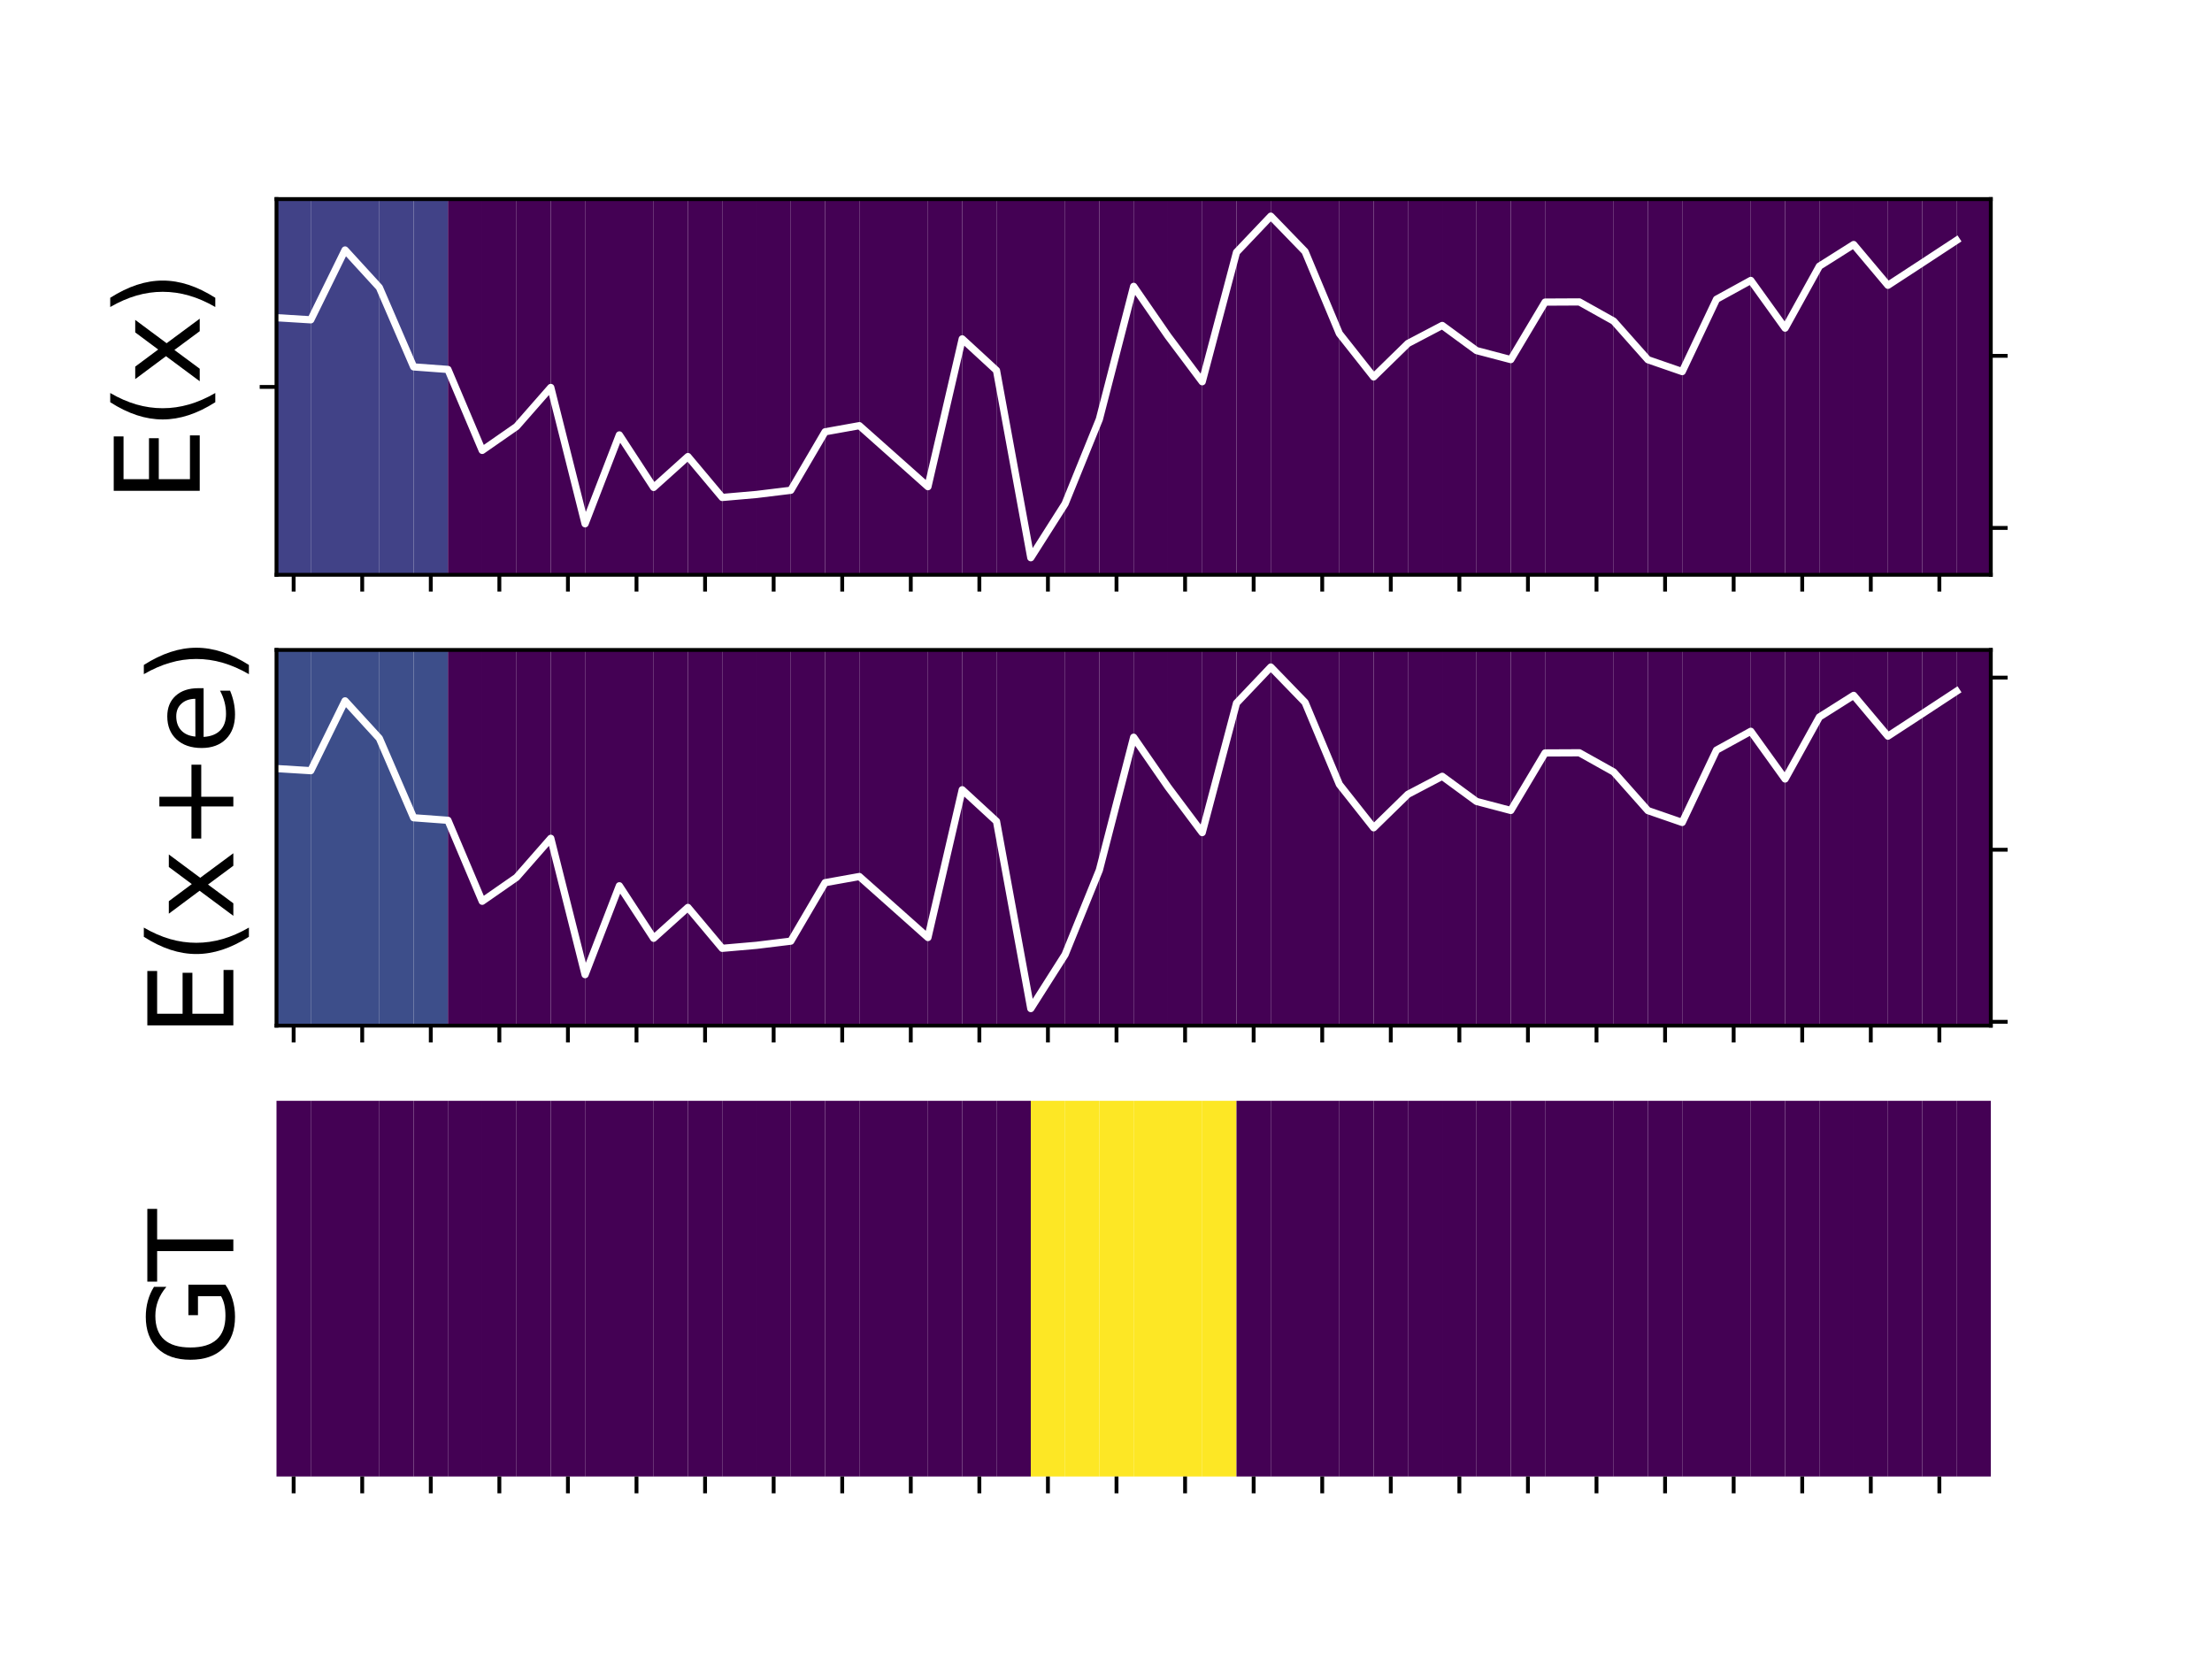 <?xml version="1.0" encoding="utf-8" standalone="no"?>
<!DOCTYPE svg PUBLIC "-//W3C//DTD SVG 1.1//EN"
  "http://www.w3.org/Graphics/SVG/1.1/DTD/svg11.dtd">
<svg xmlns:xlink="http://www.w3.org/1999/xlink" width="460.8pt" height="345.6pt" viewBox="0 0 460.8 345.6" xmlns="http://www.w3.org/2000/svg" version="1.1">
 <defs>
  <style type="text/css">*{stroke-linejoin: round; stroke-linecap: butt}</style>
 </defs>
 <g id="figure_1">
  <g id="patch_1">
   <path d="M 0 345.6 
L 460.8 345.6 
L 460.8 0 
L 0 0 
z
" style="fill: #ffffff"/>
  </g>
  <g id="axes_1">
   <g id="patch_2">
    <path d="M 57.6 119.74 
L 414.72 119.74 
L 414.72 41.472 
L 57.6 41.472 
z
" style="fill: #ffffff"/>
   </g>
   <g id="QuadMesh_1">
    <path d="M 57.6 41.472 
L 64.742 41.472 
L 64.742 119.74 
L 57.6 119.74 
L 57.6 41.472 
" clip-path="url(#pe5799049b0)" style="fill: #414287"/>
    <path d="M 64.742 41.472 
L 71.885 41.472 
L 71.885 119.74 
L 64.742 119.74 
L 64.742 41.472 
" clip-path="url(#pe5799049b0)" style="fill: #414287"/>
    <path d="M 71.885 41.472 
L 79.027 41.472 
L 79.027 119.74 
L 71.885 119.74 
L 71.885 41.472 
" clip-path="url(#pe5799049b0)" style="fill: #414287"/>
    <path d="M 79.027 41.472 
L 86.17 41.472 
L 86.17 119.74 
L 79.027 119.74 
L 79.027 41.472 
" clip-path="url(#pe5799049b0)" style="fill: #414287"/>
    <path d="M 86.17 41.472 
L 93.312 41.472 
L 93.312 119.74 
L 86.17 119.74 
L 86.17 41.472 
" clip-path="url(#pe5799049b0)" style="fill: #414287"/>
    <path d="M 93.312 41.472 
L 100.454 41.472 
L 100.454 119.74 
L 93.312 119.74 
L 93.312 41.472 
" clip-path="url(#pe5799049b0)" style="fill: #440154"/>
    <path d="M 100.454 41.472 
L 107.597 41.472 
L 107.597 119.74 
L 100.454 119.74 
L 100.454 41.472 
" clip-path="url(#pe5799049b0)" style="fill: #440154"/>
    <path d="M 107.597 41.472 
L 114.739 41.472 
L 114.739 119.74 
L 107.597 119.74 
L 107.597 41.472 
" clip-path="url(#pe5799049b0)" style="fill: #440154"/>
    <path d="M 114.739 41.472 
L 121.882 41.472 
L 121.882 119.74 
L 114.739 119.74 
L 114.739 41.472 
" clip-path="url(#pe5799049b0)" style="fill: #440154"/>
    <path d="M 121.882 41.472 
L 129.024 41.472 
L 129.024 119.74 
L 121.882 119.74 
L 121.882 41.472 
" clip-path="url(#pe5799049b0)" style="fill: #440154"/>
    <path d="M 129.024 41.472 
L 136.166 41.472 
L 136.166 119.74 
L 129.024 119.74 
L 129.024 41.472 
" clip-path="url(#pe5799049b0)" style="fill: #440154"/>
    <path d="M 136.166 41.472 
L 143.309 41.472 
L 143.309 119.74 
L 136.166 119.74 
L 136.166 41.472 
" clip-path="url(#pe5799049b0)" style="fill: #440154"/>
    <path d="M 143.309 41.472 
L 150.451 41.472 
L 150.451 119.74 
L 143.309 119.74 
L 143.309 41.472 
" clip-path="url(#pe5799049b0)" style="fill: #440154"/>
    <path d="M 150.451 41.472 
L 157.594 41.472 
L 157.594 119.74 
L 150.451 119.74 
L 150.451 41.472 
" clip-path="url(#pe5799049b0)" style="fill: #440154"/>
    <path d="M 157.594 41.472 
L 164.736 41.472 
L 164.736 119.74 
L 157.594 119.74 
L 157.594 41.472 
" clip-path="url(#pe5799049b0)" style="fill: #440154"/>
    <path d="M 164.736 41.472 
L 171.878 41.472 
L 171.878 119.74 
L 164.736 119.74 
L 164.736 41.472 
" clip-path="url(#pe5799049b0)" style="fill: #440154"/>
    <path d="M 171.878 41.472 
L 179.021 41.472 
L 179.021 119.74 
L 171.878 119.74 
L 171.878 41.472 
" clip-path="url(#pe5799049b0)" style="fill: #440154"/>
    <path d="M 179.021 41.472 
L 186.163 41.472 
L 186.163 119.74 
L 179.021 119.74 
L 179.021 41.472 
" clip-path="url(#pe5799049b0)" style="fill: #440154"/>
    <path d="M 186.163 41.472 
L 193.306 41.472 
L 193.306 119.74 
L 186.163 119.74 
L 186.163 41.472 
" clip-path="url(#pe5799049b0)" style="fill: #440154"/>
    <path d="M 193.306 41.472 
L 200.448 41.472 
L 200.448 119.74 
L 193.306 119.74 
L 193.306 41.472 
" clip-path="url(#pe5799049b0)" style="fill: #440154"/>
    <path d="M 200.448 41.472 
L 207.59 41.472 
L 207.59 119.74 
L 200.448 119.74 
L 200.448 41.472 
" clip-path="url(#pe5799049b0)" style="fill: #440154"/>
    <path d="M 207.59 41.472 
L 214.733 41.472 
L 214.733 119.74 
L 207.59 119.74 
L 207.59 41.472 
" clip-path="url(#pe5799049b0)" style="fill: #440154"/>
    <path d="M 214.733 41.472 
L 221.875 41.472 
L 221.875 119.74 
L 214.733 119.74 
L 214.733 41.472 
" clip-path="url(#pe5799049b0)" style="fill: #440154"/>
    <path d="M 221.875 41.472 
L 229.018 41.472 
L 229.018 119.74 
L 221.875 119.74 
L 221.875 41.472 
" clip-path="url(#pe5799049b0)" style="fill: #440154"/>
    <path d="M 229.018 41.472 
L 236.16 41.472 
L 236.16 119.74 
L 229.018 119.74 
L 229.018 41.472 
" clip-path="url(#pe5799049b0)" style="fill: #440154"/>
    <path d="M 236.16 41.472 
L 243.302 41.472 
L 243.302 119.74 
L 236.16 119.74 
L 236.16 41.472 
" clip-path="url(#pe5799049b0)" style="fill: #440154"/>
    <path d="M 243.302 41.472 
L 250.445 41.472 
L 250.445 119.74 
L 243.302 119.74 
L 243.302 41.472 
" clip-path="url(#pe5799049b0)" style="fill: #440154"/>
    <path d="M 250.445 41.472 
L 257.587 41.472 
L 257.587 119.74 
L 250.445 119.74 
L 250.445 41.472 
" clip-path="url(#pe5799049b0)" style="fill: #440154"/>
    <path d="M 257.587 41.472 
L 264.73 41.472 
L 264.73 119.74 
L 257.587 119.74 
L 257.587 41.472 
" clip-path="url(#pe5799049b0)" style="fill: #440154"/>
    <path d="M 264.73 41.472 
L 271.872 41.472 
L 271.872 119.74 
L 264.73 119.74 
L 264.73 41.472 
" clip-path="url(#pe5799049b0)" style="fill: #440154"/>
    <path d="M 271.872 41.472 
L 279.014 41.472 
L 279.014 119.74 
L 271.872 119.74 
L 271.872 41.472 
" clip-path="url(#pe5799049b0)" style="fill: #440154"/>
    <path d="M 279.014 41.472 
L 286.157 41.472 
L 286.157 119.74 
L 279.014 119.74 
L 279.014 41.472 
" clip-path="url(#pe5799049b0)" style="fill: #440154"/>
    <path d="M 286.157 41.472 
L 293.299 41.472 
L 293.299 119.74 
L 286.157 119.74 
L 286.157 41.472 
" clip-path="url(#pe5799049b0)" style="fill: #440154"/>
    <path d="M 293.299 41.472 
L 300.442 41.472 
L 300.442 119.74 
L 293.299 119.74 
L 293.299 41.472 
" clip-path="url(#pe5799049b0)" style="fill: #440154"/>
    <path d="M 300.442 41.472 
L 307.584 41.472 
L 307.584 119.74 
L 300.442 119.74 
L 300.442 41.472 
" clip-path="url(#pe5799049b0)" style="fill: #440154"/>
    <path d="M 307.584 41.472 
L 314.726 41.472 
L 314.726 119.74 
L 307.584 119.74 
L 307.584 41.472 
" clip-path="url(#pe5799049b0)" style="fill: #440154"/>
    <path d="M 314.726 41.472 
L 321.869 41.472 
L 321.869 119.74 
L 314.726 119.74 
L 314.726 41.472 
" clip-path="url(#pe5799049b0)" style="fill: #440154"/>
    <path d="M 321.869 41.472 
L 329.011 41.472 
L 329.011 119.74 
L 321.869 119.74 
L 321.869 41.472 
" clip-path="url(#pe5799049b0)" style="fill: #440154"/>
    <path d="M 329.011 41.472 
L 336.154 41.472 
L 336.154 119.74 
L 329.011 119.74 
L 329.011 41.472 
" clip-path="url(#pe5799049b0)" style="fill: #440154"/>
    <path d="M 336.154 41.472 
L 343.296 41.472 
L 343.296 119.74 
L 336.154 119.74 
L 336.154 41.472 
" clip-path="url(#pe5799049b0)" style="fill: #440154"/>
    <path d="M 343.296 41.472 
L 350.438 41.472 
L 350.438 119.74 
L 343.296 119.74 
L 343.296 41.472 
" clip-path="url(#pe5799049b0)" style="fill: #440154"/>
    <path d="M 350.438 41.472 
L 357.581 41.472 
L 357.581 119.74 
L 350.438 119.74 
L 350.438 41.472 
" clip-path="url(#pe5799049b0)" style="fill: #440154"/>
    <path d="M 357.581 41.472 
L 364.723 41.472 
L 364.723 119.74 
L 357.581 119.74 
L 357.581 41.472 
" clip-path="url(#pe5799049b0)" style="fill: #440154"/>
    <path d="M 364.723 41.472 
L 371.866 41.472 
L 371.866 119.74 
L 364.723 119.74 
L 364.723 41.472 
" clip-path="url(#pe5799049b0)" style="fill: #440154"/>
    <path d="M 371.866 41.472 
L 379.008 41.472 
L 379.008 119.74 
L 371.866 119.74 
L 371.866 41.472 
" clip-path="url(#pe5799049b0)" style="fill: #440154"/>
    <path d="M 379.008 41.472 
L 386.15 41.472 
L 386.15 119.74 
L 379.008 119.74 
L 379.008 41.472 
" clip-path="url(#pe5799049b0)" style="fill: #440154"/>
    <path d="M 386.15 41.472 
L 393.293 41.472 
L 393.293 119.74 
L 386.15 119.74 
L 386.15 41.472 
" clip-path="url(#pe5799049b0)" style="fill: #440154"/>
    <path d="M 393.293 41.472 
L 400.435 41.472 
L 400.435 119.74 
L 393.293 119.74 
L 393.293 41.472 
" clip-path="url(#pe5799049b0)" style="fill: #440154"/>
    <path d="M 400.435 41.472 
L 407.578 41.472 
L 407.578 119.74 
L 400.435 119.74 
L 400.435 41.472 
" clip-path="url(#pe5799049b0)" style="fill: #440154"/>
    <path d="M 407.578 41.472 
L 414.72 41.472 
L 414.72 119.74 
L 407.578 119.74 
L 407.578 41.472 
" clip-path="url(#pe5799049b0)" style="fill: #440154"/>
   </g>
   <g id="matplotlib.axis_1">
    <g id="xtick_1">
     <g id="line2d_1">
      <defs>
       <path id="mfe116f904a" d="M 0 0 
L 0 3.5 
" style="stroke: #000000; stroke-width: 0.8"/>
      </defs>
      <g>
       <use xlink:href="#mfe116f904a" x="61.171" y="119.74" style="stroke: #000000; stroke-width: 0.8"/>
      </g>
     </g>
    </g>
    <g id="xtick_2">
     <g id="line2d_2">
      <g>
       <use xlink:href="#mfe116f904a" x="75.456" y="119.74" style="stroke: #000000; stroke-width: 0.8"/>
      </g>
     </g>
    </g>
    <g id="xtick_3">
     <g id="line2d_3">
      <g>
       <use xlink:href="#mfe116f904a" x="89.741" y="119.74" style="stroke: #000000; stroke-width: 0.8"/>
      </g>
     </g>
    </g>
    <g id="xtick_4">
     <g id="line2d_4">
      <g>
       <use xlink:href="#mfe116f904a" x="104.026" y="119.74" style="stroke: #000000; stroke-width: 0.8"/>
      </g>
     </g>
    </g>
    <g id="xtick_5">
     <g id="line2d_5">
      <g>
       <use xlink:href="#mfe116f904a" x="118.31" y="119.74" style="stroke: #000000; stroke-width: 0.8"/>
      </g>
     </g>
    </g>
    <g id="xtick_6">
     <g id="line2d_6">
      <g>
       <use xlink:href="#mfe116f904a" x="132.595" y="119.74" style="stroke: #000000; stroke-width: 0.8"/>
      </g>
     </g>
    </g>
    <g id="xtick_7">
     <g id="line2d_7">
      <g>
       <use xlink:href="#mfe116f904a" x="146.88" y="119.74" style="stroke: #000000; stroke-width: 0.8"/>
      </g>
     </g>
    </g>
    <g id="xtick_8">
     <g id="line2d_8">
      <g>
       <use xlink:href="#mfe116f904a" x="161.165" y="119.74" style="stroke: #000000; stroke-width: 0.8"/>
      </g>
     </g>
    </g>
    <g id="xtick_9">
     <g id="line2d_9">
      <g>
       <use xlink:href="#mfe116f904a" x="175.45" y="119.74" style="stroke: #000000; stroke-width: 0.8"/>
      </g>
     </g>
    </g>
    <g id="xtick_10">
     <g id="line2d_10">
      <g>
       <use xlink:href="#mfe116f904a" x="189.734" y="119.74" style="stroke: #000000; stroke-width: 0.8"/>
      </g>
     </g>
    </g>
    <g id="xtick_11">
     <g id="line2d_11">
      <g>
       <use xlink:href="#mfe116f904a" x="204.019" y="119.74" style="stroke: #000000; stroke-width: 0.8"/>
      </g>
     </g>
    </g>
    <g id="xtick_12">
     <g id="line2d_12">
      <g>
       <use xlink:href="#mfe116f904a" x="218.304" y="119.74" style="stroke: #000000; stroke-width: 0.8"/>
      </g>
     </g>
    </g>
    <g id="xtick_13">
     <g id="line2d_13">
      <g>
       <use xlink:href="#mfe116f904a" x="232.589" y="119.74" style="stroke: #000000; stroke-width: 0.8"/>
      </g>
     </g>
    </g>
    <g id="xtick_14">
     <g id="line2d_14">
      <g>
       <use xlink:href="#mfe116f904a" x="246.874" y="119.74" style="stroke: #000000; stroke-width: 0.8"/>
      </g>
     </g>
    </g>
    <g id="xtick_15">
     <g id="line2d_15">
      <g>
       <use xlink:href="#mfe116f904a" x="261.158" y="119.74" style="stroke: #000000; stroke-width: 0.8"/>
      </g>
     </g>
    </g>
    <g id="xtick_16">
     <g id="line2d_16">
      <g>
       <use xlink:href="#mfe116f904a" x="275.443" y="119.74" style="stroke: #000000; stroke-width: 0.8"/>
      </g>
     </g>
    </g>
    <g id="xtick_17">
     <g id="line2d_17">
      <g>
       <use xlink:href="#mfe116f904a" x="289.728" y="119.74" style="stroke: #000000; stroke-width: 0.8"/>
      </g>
     </g>
    </g>
    <g id="xtick_18">
     <g id="line2d_18">
      <g>
       <use xlink:href="#mfe116f904a" x="304.013" y="119.74" style="stroke: #000000; stroke-width: 0.8"/>
      </g>
     </g>
    </g>
    <g id="xtick_19">
     <g id="line2d_19">
      <g>
       <use xlink:href="#mfe116f904a" x="318.298" y="119.74" style="stroke: #000000; stroke-width: 0.8"/>
      </g>
     </g>
    </g>
    <g id="xtick_20">
     <g id="line2d_20">
      <g>
       <use xlink:href="#mfe116f904a" x="332.582" y="119.74" style="stroke: #000000; stroke-width: 0.8"/>
      </g>
     </g>
    </g>
    <g id="xtick_21">
     <g id="line2d_21">
      <g>
       <use xlink:href="#mfe116f904a" x="346.867" y="119.74" style="stroke: #000000; stroke-width: 0.8"/>
      </g>
     </g>
    </g>
    <g id="xtick_22">
     <g id="line2d_22">
      <g>
       <use xlink:href="#mfe116f904a" x="361.152" y="119.74" style="stroke: #000000; stroke-width: 0.8"/>
      </g>
     </g>
    </g>
    <g id="xtick_23">
     <g id="line2d_23">
      <g>
       <use xlink:href="#mfe116f904a" x="375.437" y="119.74" style="stroke: #000000; stroke-width: 0.8"/>
      </g>
     </g>
    </g>
    <g id="xtick_24">
     <g id="line2d_24">
      <g>
       <use xlink:href="#mfe116f904a" x="389.722" y="119.74" style="stroke: #000000; stroke-width: 0.8"/>
      </g>
     </g>
    </g>
    <g id="xtick_25">
     <g id="line2d_25">
      <g>
       <use xlink:href="#mfe116f904a" x="404.006" y="119.74" style="stroke: #000000; stroke-width: 0.8"/>
      </g>
     </g>
    </g>
   </g>
   <g id="matplotlib.axis_2">
    <g id="ytick_1">
     <g id="line2d_26">
      <defs>
       <path id="m20d4362c6a" d="M 0 0 
L -3.5 0 
" style="stroke: #000000; stroke-width: 0.8"/>
      </defs>
      <g>
       <use xlink:href="#m20d4362c6a" x="57.6" y="80.606" style="stroke: #000000; stroke-width: 0.8"/>
      </g>
     </g>
    </g>
    <g id="text_1">
     <!-- E(x) -->
     <g transform="translate(41.609 104.655) rotate(-90) scale(0.24 -0.24)">
      <defs>
       <path id="DejaVuSans-45" d="M 628 4666 
L 3578 4666 
L 3578 4134 
L 1259 4134 
L 1259 2753 
L 3481 2753 
L 3481 2222 
L 1259 2222 
L 1259 531 
L 3634 531 
L 3634 0 
L 628 0 
L 628 4666 
z
" transform="scale(0.016)"/>
       <path id="DejaVuSans-28" d="M 1984 4856 
Q 1566 4138 1362 3434 
Q 1159 2731 1159 2009 
Q 1159 1288 1364 580 
Q 1569 -128 1984 -844 
L 1484 -844 
Q 1016 -109 783 600 
Q 550 1309 550 2009 
Q 550 2706 781 3412 
Q 1013 4119 1484 4856 
L 1984 4856 
z
" transform="scale(0.016)"/>
       <path id="DejaVuSans-78" d="M 3513 3500 
L 2247 1797 
L 3578 0 
L 2900 0 
L 1881 1375 
L 863 0 
L 184 0 
L 1544 1831 
L 300 3500 
L 978 3500 
L 1906 2253 
L 2834 3500 
L 3513 3500 
z
" transform="scale(0.016)"/>
       <path id="DejaVuSans-29" d="M 513 4856 
L 1013 4856 
Q 1481 4119 1714 3412 
Q 1947 2706 1947 2009 
Q 1947 1309 1714 600 
Q 1481 -109 1013 -844 
L 513 -844 
Q 928 -128 1133 580 
Q 1338 1288 1338 2009 
Q 1338 2731 1133 3434 
Q 928 4138 513 4856 
z
" transform="scale(0.016)"/>
      </defs>
      <use xlink:href="#DejaVuSans-45"/>
      <use xlink:href="#DejaVuSans-28" x="63.184"/>
      <use xlink:href="#DejaVuSans-78" x="102.197"/>
      <use xlink:href="#DejaVuSans-29" x="161.377"/>
     </g>
    </g>
   </g>
  </g>
  <g id="axes_2">
   <g id="patch_3">
    <path d="M 57.6 213.662 
L 414.72 213.662 
L 414.72 135.394 
L 57.6 135.394 
z
" style="fill: #ffffff"/>
   </g>
   <g id="QuadMesh_2">
    <path d="M 57.6 135.394 
L 64.742 135.394 
L 64.742 213.662 
L 57.6 213.662 
L 57.6 135.394 
" clip-path="url(#p37065c36c4)" style="fill: #3d4e8a"/>
    <path d="M 64.742 135.394 
L 71.885 135.394 
L 71.885 213.662 
L 64.742 213.662 
L 64.742 135.394 
" clip-path="url(#p37065c36c4)" style="fill: #3d4e8a"/>
    <path d="M 71.885 135.394 
L 79.027 135.394 
L 79.027 213.662 
L 71.885 213.662 
L 71.885 135.394 
" clip-path="url(#p37065c36c4)" style="fill: #3d4e8a"/>
    <path d="M 79.027 135.394 
L 86.17 135.394 
L 86.17 213.662 
L 79.027 213.662 
L 79.027 135.394 
" clip-path="url(#p37065c36c4)" style="fill: #3d4e8a"/>
    <path d="M 86.17 135.394 
L 93.312 135.394 
L 93.312 213.662 
L 86.17 213.662 
L 86.17 135.394 
" clip-path="url(#p37065c36c4)" style="fill: #3d4e8a"/>
    <path d="M 93.312 135.394 
L 100.454 135.394 
L 100.454 213.662 
L 93.312 213.662 
L 93.312 135.394 
" clip-path="url(#p37065c36c4)" style="fill: #440154"/>
    <path d="M 100.454 135.394 
L 107.597 135.394 
L 107.597 213.662 
L 100.454 213.662 
L 100.454 135.394 
" clip-path="url(#p37065c36c4)" style="fill: #440154"/>
    <path d="M 107.597 135.394 
L 114.739 135.394 
L 114.739 213.662 
L 107.597 213.662 
L 107.597 135.394 
" clip-path="url(#p37065c36c4)" style="fill: #440154"/>
    <path d="M 114.739 135.394 
L 121.882 135.394 
L 121.882 213.662 
L 114.739 213.662 
L 114.739 135.394 
" clip-path="url(#p37065c36c4)" style="fill: #440154"/>
    <path d="M 121.882 135.394 
L 129.024 135.394 
L 129.024 213.662 
L 121.882 213.662 
L 121.882 135.394 
" clip-path="url(#p37065c36c4)" style="fill: #440154"/>
    <path d="M 129.024 135.394 
L 136.166 135.394 
L 136.166 213.662 
L 129.024 213.662 
L 129.024 135.394 
" clip-path="url(#p37065c36c4)" style="fill: #440154"/>
    <path d="M 136.166 135.394 
L 143.309 135.394 
L 143.309 213.662 
L 136.166 213.662 
L 136.166 135.394 
" clip-path="url(#p37065c36c4)" style="fill: #440154"/>
    <path d="M 143.309 135.394 
L 150.451 135.394 
L 150.451 213.662 
L 143.309 213.662 
L 143.309 135.394 
" clip-path="url(#p37065c36c4)" style="fill: #440154"/>
    <path d="M 150.451 135.394 
L 157.594 135.394 
L 157.594 213.662 
L 150.451 213.662 
L 150.451 135.394 
" clip-path="url(#p37065c36c4)" style="fill: #440154"/>
    <path d="M 157.594 135.394 
L 164.736 135.394 
L 164.736 213.662 
L 157.594 213.662 
L 157.594 135.394 
" clip-path="url(#p37065c36c4)" style="fill: #440154"/>
    <path d="M 164.736 135.394 
L 171.878 135.394 
L 171.878 213.662 
L 164.736 213.662 
L 164.736 135.394 
" clip-path="url(#p37065c36c4)" style="fill: #440154"/>
    <path d="M 171.878 135.394 
L 179.021 135.394 
L 179.021 213.662 
L 171.878 213.662 
L 171.878 135.394 
" clip-path="url(#p37065c36c4)" style="fill: #440154"/>
    <path d="M 179.021 135.394 
L 186.163 135.394 
L 186.163 213.662 
L 179.021 213.662 
L 179.021 135.394 
" clip-path="url(#p37065c36c4)" style="fill: #440154"/>
    <path d="M 186.163 135.394 
L 193.306 135.394 
L 193.306 213.662 
L 186.163 213.662 
L 186.163 135.394 
" clip-path="url(#p37065c36c4)" style="fill: #440154"/>
    <path d="M 193.306 135.394 
L 200.448 135.394 
L 200.448 213.662 
L 193.306 213.662 
L 193.306 135.394 
" clip-path="url(#p37065c36c4)" style="fill: #440154"/>
    <path d="M 200.448 135.394 
L 207.59 135.394 
L 207.59 213.662 
L 200.448 213.662 
L 200.448 135.394 
" clip-path="url(#p37065c36c4)" style="fill: #440154"/>
    <path d="M 207.59 135.394 
L 214.733 135.394 
L 214.733 213.662 
L 207.59 213.662 
L 207.59 135.394 
" clip-path="url(#p37065c36c4)" style="fill: #440154"/>
    <path d="M 214.733 135.394 
L 221.875 135.394 
L 221.875 213.662 
L 214.733 213.662 
L 214.733 135.394 
" clip-path="url(#p37065c36c4)" style="fill: #440154"/>
    <path d="M 221.875 135.394 
L 229.018 135.394 
L 229.018 213.662 
L 221.875 213.662 
L 221.875 135.394 
" clip-path="url(#p37065c36c4)" style="fill: #440154"/>
    <path d="M 229.018 135.394 
L 236.16 135.394 
L 236.16 213.662 
L 229.018 213.662 
L 229.018 135.394 
" clip-path="url(#p37065c36c4)" style="fill: #440154"/>
    <path d="M 236.16 135.394 
L 243.302 135.394 
L 243.302 213.662 
L 236.16 213.662 
L 236.16 135.394 
" clip-path="url(#p37065c36c4)" style="fill: #440154"/>
    <path d="M 243.302 135.394 
L 250.445 135.394 
L 250.445 213.662 
L 243.302 213.662 
L 243.302 135.394 
" clip-path="url(#p37065c36c4)" style="fill: #440154"/>
    <path d="M 250.445 135.394 
L 257.587 135.394 
L 257.587 213.662 
L 250.445 213.662 
L 250.445 135.394 
" clip-path="url(#p37065c36c4)" style="fill: #440154"/>
    <path d="M 257.587 135.394 
L 264.73 135.394 
L 264.73 213.662 
L 257.587 213.662 
L 257.587 135.394 
" clip-path="url(#p37065c36c4)" style="fill: #440154"/>
    <path d="M 264.73 135.394 
L 271.872 135.394 
L 271.872 213.662 
L 264.73 213.662 
L 264.73 135.394 
" clip-path="url(#p37065c36c4)" style="fill: #440154"/>
    <path d="M 271.872 135.394 
L 279.014 135.394 
L 279.014 213.662 
L 271.872 213.662 
L 271.872 135.394 
" clip-path="url(#p37065c36c4)" style="fill: #440154"/>
    <path d="M 279.014 135.394 
L 286.157 135.394 
L 286.157 213.662 
L 279.014 213.662 
L 279.014 135.394 
" clip-path="url(#p37065c36c4)" style="fill: #440154"/>
    <path d="M 286.157 135.394 
L 293.299 135.394 
L 293.299 213.662 
L 286.157 213.662 
L 286.157 135.394 
" clip-path="url(#p37065c36c4)" style="fill: #440154"/>
    <path d="M 293.299 135.394 
L 300.442 135.394 
L 300.442 213.662 
L 293.299 213.662 
L 293.299 135.394 
" clip-path="url(#p37065c36c4)" style="fill: #440154"/>
    <path d="M 300.442 135.394 
L 307.584 135.394 
L 307.584 213.662 
L 300.442 213.662 
L 300.442 135.394 
" clip-path="url(#p37065c36c4)" style="fill: #440154"/>
    <path d="M 307.584 135.394 
L 314.726 135.394 
L 314.726 213.662 
L 307.584 213.662 
L 307.584 135.394 
" clip-path="url(#p37065c36c4)" style="fill: #440154"/>
    <path d="M 314.726 135.394 
L 321.869 135.394 
L 321.869 213.662 
L 314.726 213.662 
L 314.726 135.394 
" clip-path="url(#p37065c36c4)" style="fill: #440154"/>
    <path d="M 321.869 135.394 
L 329.011 135.394 
L 329.011 213.662 
L 321.869 213.662 
L 321.869 135.394 
" clip-path="url(#p37065c36c4)" style="fill: #440154"/>
    <path d="M 329.011 135.394 
L 336.154 135.394 
L 336.154 213.662 
L 329.011 213.662 
L 329.011 135.394 
" clip-path="url(#p37065c36c4)" style="fill: #440154"/>
    <path d="M 336.154 135.394 
L 343.296 135.394 
L 343.296 213.662 
L 336.154 213.662 
L 336.154 135.394 
" clip-path="url(#p37065c36c4)" style="fill: #440154"/>
    <path d="M 343.296 135.394 
L 350.438 135.394 
L 350.438 213.662 
L 343.296 213.662 
L 343.296 135.394 
" clip-path="url(#p37065c36c4)" style="fill: #440154"/>
    <path d="M 350.438 135.394 
L 357.581 135.394 
L 357.581 213.662 
L 350.438 213.662 
L 350.438 135.394 
" clip-path="url(#p37065c36c4)" style="fill: #440154"/>
    <path d="M 357.581 135.394 
L 364.723 135.394 
L 364.723 213.662 
L 357.581 213.662 
L 357.581 135.394 
" clip-path="url(#p37065c36c4)" style="fill: #440154"/>
    <path d="M 364.723 135.394 
L 371.866 135.394 
L 371.866 213.662 
L 364.723 213.662 
L 364.723 135.394 
" clip-path="url(#p37065c36c4)" style="fill: #440154"/>
    <path d="M 371.866 135.394 
L 379.008 135.394 
L 379.008 213.662 
L 371.866 213.662 
L 371.866 135.394 
" clip-path="url(#p37065c36c4)" style="fill: #440154"/>
    <path d="M 379.008 135.394 
L 386.15 135.394 
L 386.15 213.662 
L 379.008 213.662 
L 379.008 135.394 
" clip-path="url(#p37065c36c4)" style="fill: #440154"/>
    <path d="M 386.15 135.394 
L 393.293 135.394 
L 393.293 213.662 
L 386.15 213.662 
L 386.15 135.394 
" clip-path="url(#p37065c36c4)" style="fill: #440154"/>
    <path d="M 393.293 135.394 
L 400.435 135.394 
L 400.435 213.662 
L 393.293 213.662 
L 393.293 135.394 
" clip-path="url(#p37065c36c4)" style="fill: #440154"/>
    <path d="M 400.435 135.394 
L 407.578 135.394 
L 407.578 213.662 
L 400.435 213.662 
L 400.435 135.394 
" clip-path="url(#p37065c36c4)" style="fill: #440154"/>
    <path d="M 407.578 135.394 
L 414.72 135.394 
L 414.72 213.662 
L 407.578 213.662 
L 407.578 135.394 
" clip-path="url(#p37065c36c4)" style="fill: #440154"/>
   </g>
   <g id="matplotlib.axis_3">
    <g id="xtick_26">
     <g id="line2d_27">
      <g>
       <use xlink:href="#mfe116f904a" x="61.171" y="213.662" style="stroke: #000000; stroke-width: 0.8"/>
      </g>
     </g>
    </g>
    <g id="xtick_27">
     <g id="line2d_28">
      <g>
       <use xlink:href="#mfe116f904a" x="75.456" y="213.662" style="stroke: #000000; stroke-width: 0.8"/>
      </g>
     </g>
    </g>
    <g id="xtick_28">
     <g id="line2d_29">
      <g>
       <use xlink:href="#mfe116f904a" x="89.741" y="213.662" style="stroke: #000000; stroke-width: 0.8"/>
      </g>
     </g>
    </g>
    <g id="xtick_29">
     <g id="line2d_30">
      <g>
       <use xlink:href="#mfe116f904a" x="104.026" y="213.662" style="stroke: #000000; stroke-width: 0.8"/>
      </g>
     </g>
    </g>
    <g id="xtick_30">
     <g id="line2d_31">
      <g>
       <use xlink:href="#mfe116f904a" x="118.31" y="213.662" style="stroke: #000000; stroke-width: 0.8"/>
      </g>
     </g>
    </g>
    <g id="xtick_31">
     <g id="line2d_32">
      <g>
       <use xlink:href="#mfe116f904a" x="132.595" y="213.662" style="stroke: #000000; stroke-width: 0.8"/>
      </g>
     </g>
    </g>
    <g id="xtick_32">
     <g id="line2d_33">
      <g>
       <use xlink:href="#mfe116f904a" x="146.88" y="213.662" style="stroke: #000000; stroke-width: 0.8"/>
      </g>
     </g>
    </g>
    <g id="xtick_33">
     <g id="line2d_34">
      <g>
       <use xlink:href="#mfe116f904a" x="161.165" y="213.662" style="stroke: #000000; stroke-width: 0.8"/>
      </g>
     </g>
    </g>
    <g id="xtick_34">
     <g id="line2d_35">
      <g>
       <use xlink:href="#mfe116f904a" x="175.45" y="213.662" style="stroke: #000000; stroke-width: 0.8"/>
      </g>
     </g>
    </g>
    <g id="xtick_35">
     <g id="line2d_36">
      <g>
       <use xlink:href="#mfe116f904a" x="189.734" y="213.662" style="stroke: #000000; stroke-width: 0.8"/>
      </g>
     </g>
    </g>
    <g id="xtick_36">
     <g id="line2d_37">
      <g>
       <use xlink:href="#mfe116f904a" x="204.019" y="213.662" style="stroke: #000000; stroke-width: 0.8"/>
      </g>
     </g>
    </g>
    <g id="xtick_37">
     <g id="line2d_38">
      <g>
       <use xlink:href="#mfe116f904a" x="218.304" y="213.662" style="stroke: #000000; stroke-width: 0.8"/>
      </g>
     </g>
    </g>
    <g id="xtick_38">
     <g id="line2d_39">
      <g>
       <use xlink:href="#mfe116f904a" x="232.589" y="213.662" style="stroke: #000000; stroke-width: 0.8"/>
      </g>
     </g>
    </g>
    <g id="xtick_39">
     <g id="line2d_40">
      <g>
       <use xlink:href="#mfe116f904a" x="246.874" y="213.662" style="stroke: #000000; stroke-width: 0.8"/>
      </g>
     </g>
    </g>
    <g id="xtick_40">
     <g id="line2d_41">
      <g>
       <use xlink:href="#mfe116f904a" x="261.158" y="213.662" style="stroke: #000000; stroke-width: 0.8"/>
      </g>
     </g>
    </g>
    <g id="xtick_41">
     <g id="line2d_42">
      <g>
       <use xlink:href="#mfe116f904a" x="275.443" y="213.662" style="stroke: #000000; stroke-width: 0.8"/>
      </g>
     </g>
    </g>
    <g id="xtick_42">
     <g id="line2d_43">
      <g>
       <use xlink:href="#mfe116f904a" x="289.728" y="213.662" style="stroke: #000000; stroke-width: 0.8"/>
      </g>
     </g>
    </g>
    <g id="xtick_43">
     <g id="line2d_44">
      <g>
       <use xlink:href="#mfe116f904a" x="304.013" y="213.662" style="stroke: #000000; stroke-width: 0.8"/>
      </g>
     </g>
    </g>
    <g id="xtick_44">
     <g id="line2d_45">
      <g>
       <use xlink:href="#mfe116f904a" x="318.298" y="213.662" style="stroke: #000000; stroke-width: 0.8"/>
      </g>
     </g>
    </g>
    <g id="xtick_45">
     <g id="line2d_46">
      <g>
       <use xlink:href="#mfe116f904a" x="332.582" y="213.662" style="stroke: #000000; stroke-width: 0.8"/>
      </g>
     </g>
    </g>
    <g id="xtick_46">
     <g id="line2d_47">
      <g>
       <use xlink:href="#mfe116f904a" x="346.867" y="213.662" style="stroke: #000000; stroke-width: 0.8"/>
      </g>
     </g>
    </g>
    <g id="xtick_47">
     <g id="line2d_48">
      <g>
       <use xlink:href="#mfe116f904a" x="361.152" y="213.662" style="stroke: #000000; stroke-width: 0.8"/>
      </g>
     </g>
    </g>
    <g id="xtick_48">
     <g id="line2d_49">
      <g>
       <use xlink:href="#mfe116f904a" x="375.437" y="213.662" style="stroke: #000000; stroke-width: 0.8"/>
      </g>
     </g>
    </g>
    <g id="xtick_49">
     <g id="line2d_50">
      <g>
       <use xlink:href="#mfe116f904a" x="389.722" y="213.662" style="stroke: #000000; stroke-width: 0.8"/>
      </g>
     </g>
    </g>
    <g id="xtick_50">
     <g id="line2d_51">
      <g>
       <use xlink:href="#mfe116f904a" x="404.006" y="213.662" style="stroke: #000000; stroke-width: 0.8"/>
      </g>
     </g>
    </g>
   </g>
   <g id="matplotlib.axis_4">
    <g id="text_2">
     <!-- E(x+e) -->
     <g transform="translate(48.609 216.016) rotate(-90) scale(0.24 -0.24)">
      <defs>
       <path id="DejaVuSans-2b" d="M 2944 4013 
L 2944 2272 
L 4684 2272 
L 4684 1741 
L 2944 1741 
L 2944 0 
L 2419 0 
L 2419 1741 
L 678 1741 
L 678 2272 
L 2419 2272 
L 2419 4013 
L 2944 4013 
z
" transform="scale(0.016)"/>
       <path id="DejaVuSans-65" d="M 3597 1894 
L 3597 1613 
L 953 1613 
Q 991 1019 1311 708 
Q 1631 397 2203 397 
Q 2534 397 2845 478 
Q 3156 559 3463 722 
L 3463 178 
Q 3153 47 2828 -22 
Q 2503 -91 2169 -91 
Q 1331 -91 842 396 
Q 353 884 353 1716 
Q 353 2575 817 3079 
Q 1281 3584 2069 3584 
Q 2775 3584 3186 3129 
Q 3597 2675 3597 1894 
z
M 3022 2063 
Q 3016 2534 2758 2815 
Q 2500 3097 2075 3097 
Q 1594 3097 1305 2825 
Q 1016 2553 972 2059 
L 3022 2063 
z
" transform="scale(0.016)"/>
      </defs>
      <use xlink:href="#DejaVuSans-45"/>
      <use xlink:href="#DejaVuSans-28" x="63.184"/>
      <use xlink:href="#DejaVuSans-78" x="102.197"/>
      <use xlink:href="#DejaVuSans-2b" x="161.377"/>
      <use xlink:href="#DejaVuSans-65" x="245.166"/>
      <use xlink:href="#DejaVuSans-29" x="306.689"/>
     </g>
    </g>
   </g>
  </g>
  <g id="axes_3">
   <g id="patch_4">
    <path d="M 57.6 307.584 
L 414.72 307.584 
L 414.72 229.316 
L 57.6 229.316 
z
" style="fill: #ffffff"/>
   </g>
   <g id="QuadMesh_3">
    <path d="M 57.6 229.316 
L 64.742 229.316 
L 64.742 307.584 
L 57.6 307.584 
L 57.6 229.316 
" clip-path="url(#p8dc0115b71)" style="fill: #440154"/>
    <path d="M 64.742 229.316 
L 71.885 229.316 
L 71.885 307.584 
L 64.742 307.584 
L 64.742 229.316 
" clip-path="url(#p8dc0115b71)" style="fill: #440154"/>
    <path d="M 71.885 229.316 
L 79.027 229.316 
L 79.027 307.584 
L 71.885 307.584 
L 71.885 229.316 
" clip-path="url(#p8dc0115b71)" style="fill: #440154"/>
    <path d="M 79.027 229.316 
L 86.17 229.316 
L 86.17 307.584 
L 79.027 307.584 
L 79.027 229.316 
" clip-path="url(#p8dc0115b71)" style="fill: #440154"/>
    <path d="M 86.17 229.316 
L 93.312 229.316 
L 93.312 307.584 
L 86.17 307.584 
L 86.17 229.316 
" clip-path="url(#p8dc0115b71)" style="fill: #440154"/>
    <path d="M 93.312 229.316 
L 100.454 229.316 
L 100.454 307.584 
L 93.312 307.584 
L 93.312 229.316 
" clip-path="url(#p8dc0115b71)" style="fill: #440154"/>
    <path d="M 100.454 229.316 
L 107.597 229.316 
L 107.597 307.584 
L 100.454 307.584 
L 100.454 229.316 
" clip-path="url(#p8dc0115b71)" style="fill: #440154"/>
    <path d="M 107.597 229.316 
L 114.739 229.316 
L 114.739 307.584 
L 107.597 307.584 
L 107.597 229.316 
" clip-path="url(#p8dc0115b71)" style="fill: #440154"/>
    <path d="M 114.739 229.316 
L 121.882 229.316 
L 121.882 307.584 
L 114.739 307.584 
L 114.739 229.316 
" clip-path="url(#p8dc0115b71)" style="fill: #440154"/>
    <path d="M 121.882 229.316 
L 129.024 229.316 
L 129.024 307.584 
L 121.882 307.584 
L 121.882 229.316 
" clip-path="url(#p8dc0115b71)" style="fill: #440154"/>
    <path d="M 129.024 229.316 
L 136.166 229.316 
L 136.166 307.584 
L 129.024 307.584 
L 129.024 229.316 
" clip-path="url(#p8dc0115b71)" style="fill: #440154"/>
    <path d="M 136.166 229.316 
L 143.309 229.316 
L 143.309 307.584 
L 136.166 307.584 
L 136.166 229.316 
" clip-path="url(#p8dc0115b71)" style="fill: #440154"/>
    <path d="M 143.309 229.316 
L 150.451 229.316 
L 150.451 307.584 
L 143.309 307.584 
L 143.309 229.316 
" clip-path="url(#p8dc0115b71)" style="fill: #440154"/>
    <path d="M 150.451 229.316 
L 157.594 229.316 
L 157.594 307.584 
L 150.451 307.584 
L 150.451 229.316 
" clip-path="url(#p8dc0115b71)" style="fill: #440154"/>
    <path d="M 157.594 229.316 
L 164.736 229.316 
L 164.736 307.584 
L 157.594 307.584 
L 157.594 229.316 
" clip-path="url(#p8dc0115b71)" style="fill: #440154"/>
    <path d="M 164.736 229.316 
L 171.878 229.316 
L 171.878 307.584 
L 164.736 307.584 
L 164.736 229.316 
" clip-path="url(#p8dc0115b71)" style="fill: #440154"/>
    <path d="M 171.878 229.316 
L 179.021 229.316 
L 179.021 307.584 
L 171.878 307.584 
L 171.878 229.316 
" clip-path="url(#p8dc0115b71)" style="fill: #440154"/>
    <path d="M 179.021 229.316 
L 186.163 229.316 
L 186.163 307.584 
L 179.021 307.584 
L 179.021 229.316 
" clip-path="url(#p8dc0115b71)" style="fill: #440154"/>
    <path d="M 186.163 229.316 
L 193.306 229.316 
L 193.306 307.584 
L 186.163 307.584 
L 186.163 229.316 
" clip-path="url(#p8dc0115b71)" style="fill: #440154"/>
    <path d="M 193.306 229.316 
L 200.448 229.316 
L 200.448 307.584 
L 193.306 307.584 
L 193.306 229.316 
" clip-path="url(#p8dc0115b71)" style="fill: #440154"/>
    <path d="M 200.448 229.316 
L 207.59 229.316 
L 207.59 307.584 
L 200.448 307.584 
L 200.448 229.316 
" clip-path="url(#p8dc0115b71)" style="fill: #440154"/>
    <path d="M 207.59 229.316 
L 214.733 229.316 
L 214.733 307.584 
L 207.59 307.584 
L 207.59 229.316 
" clip-path="url(#p8dc0115b71)" style="fill: #440154"/>
    <path d="M 214.733 229.316 
L 221.875 229.316 
L 221.875 307.584 
L 214.733 307.584 
L 214.733 229.316 
" clip-path="url(#p8dc0115b71)" style="fill: #fde725"/>
    <path d="M 221.875 229.316 
L 229.018 229.316 
L 229.018 307.584 
L 221.875 307.584 
L 221.875 229.316 
" clip-path="url(#p8dc0115b71)" style="fill: #fde725"/>
    <path d="M 229.018 229.316 
L 236.16 229.316 
L 236.16 307.584 
L 229.018 307.584 
L 229.018 229.316 
" clip-path="url(#p8dc0115b71)" style="fill: #fde725"/>
    <path d="M 236.16 229.316 
L 243.302 229.316 
L 243.302 307.584 
L 236.16 307.584 
L 236.16 229.316 
" clip-path="url(#p8dc0115b71)" style="fill: #fde725"/>
    <path d="M 243.302 229.316 
L 250.445 229.316 
L 250.445 307.584 
L 243.302 307.584 
L 243.302 229.316 
" clip-path="url(#p8dc0115b71)" style="fill: #fde725"/>
    <path d="M 250.445 229.316 
L 257.587 229.316 
L 257.587 307.584 
L 250.445 307.584 
L 250.445 229.316 
" clip-path="url(#p8dc0115b71)" style="fill: #fde725"/>
    <path d="M 257.587 229.316 
L 264.73 229.316 
L 264.73 307.584 
L 257.587 307.584 
L 257.587 229.316 
" clip-path="url(#p8dc0115b71)" style="fill: #440154"/>
    <path d="M 264.73 229.316 
L 271.872 229.316 
L 271.872 307.584 
L 264.73 307.584 
L 264.73 229.316 
" clip-path="url(#p8dc0115b71)" style="fill: #440154"/>
    <path d="M 271.872 229.316 
L 279.014 229.316 
L 279.014 307.584 
L 271.872 307.584 
L 271.872 229.316 
" clip-path="url(#p8dc0115b71)" style="fill: #440154"/>
    <path d="M 279.014 229.316 
L 286.157 229.316 
L 286.157 307.584 
L 279.014 307.584 
L 279.014 229.316 
" clip-path="url(#p8dc0115b71)" style="fill: #440154"/>
    <path d="M 286.157 229.316 
L 293.299 229.316 
L 293.299 307.584 
L 286.157 307.584 
L 286.157 229.316 
" clip-path="url(#p8dc0115b71)" style="fill: #440154"/>
    <path d="M 293.299 229.316 
L 300.442 229.316 
L 300.442 307.584 
L 293.299 307.584 
L 293.299 229.316 
" clip-path="url(#p8dc0115b71)" style="fill: #440154"/>
    <path d="M 300.442 229.316 
L 307.584 229.316 
L 307.584 307.584 
L 300.442 307.584 
L 300.442 229.316 
" clip-path="url(#p8dc0115b71)" style="fill: #440154"/>
    <path d="M 307.584 229.316 
L 314.726 229.316 
L 314.726 307.584 
L 307.584 307.584 
L 307.584 229.316 
" clip-path="url(#p8dc0115b71)" style="fill: #440154"/>
    <path d="M 314.726 229.316 
L 321.869 229.316 
L 321.869 307.584 
L 314.726 307.584 
L 314.726 229.316 
" clip-path="url(#p8dc0115b71)" style="fill: #440154"/>
    <path d="M 321.869 229.316 
L 329.011 229.316 
L 329.011 307.584 
L 321.869 307.584 
L 321.869 229.316 
" clip-path="url(#p8dc0115b71)" style="fill: #440154"/>
    <path d="M 329.011 229.316 
L 336.154 229.316 
L 336.154 307.584 
L 329.011 307.584 
L 329.011 229.316 
" clip-path="url(#p8dc0115b71)" style="fill: #440154"/>
    <path d="M 336.154 229.316 
L 343.296 229.316 
L 343.296 307.584 
L 336.154 307.584 
L 336.154 229.316 
" clip-path="url(#p8dc0115b71)" style="fill: #440154"/>
    <path d="M 343.296 229.316 
L 350.438 229.316 
L 350.438 307.584 
L 343.296 307.584 
L 343.296 229.316 
" clip-path="url(#p8dc0115b71)" style="fill: #440154"/>
    <path d="M 350.438 229.316 
L 357.581 229.316 
L 357.581 307.584 
L 350.438 307.584 
L 350.438 229.316 
" clip-path="url(#p8dc0115b71)" style="fill: #440154"/>
    <path d="M 357.581 229.316 
L 364.723 229.316 
L 364.723 307.584 
L 357.581 307.584 
L 357.581 229.316 
" clip-path="url(#p8dc0115b71)" style="fill: #440154"/>
    <path d="M 364.723 229.316 
L 371.866 229.316 
L 371.866 307.584 
L 364.723 307.584 
L 364.723 229.316 
" clip-path="url(#p8dc0115b71)" style="fill: #440154"/>
    <path d="M 371.866 229.316 
L 379.008 229.316 
L 379.008 307.584 
L 371.866 307.584 
L 371.866 229.316 
" clip-path="url(#p8dc0115b71)" style="fill: #440154"/>
    <path d="M 379.008 229.316 
L 386.15 229.316 
L 386.15 307.584 
L 379.008 307.584 
L 379.008 229.316 
" clip-path="url(#p8dc0115b71)" style="fill: #440154"/>
    <path d="M 386.15 229.316 
L 393.293 229.316 
L 393.293 307.584 
L 386.15 307.584 
L 386.15 229.316 
" clip-path="url(#p8dc0115b71)" style="fill: #440154"/>
    <path d="M 393.293 229.316 
L 400.435 229.316 
L 400.435 307.584 
L 393.293 307.584 
L 393.293 229.316 
" clip-path="url(#p8dc0115b71)" style="fill: #440154"/>
    <path d="M 400.435 229.316 
L 407.578 229.316 
L 407.578 307.584 
L 400.435 307.584 
L 400.435 229.316 
" clip-path="url(#p8dc0115b71)" style="fill: #440154"/>
    <path d="M 407.578 229.316 
L 414.72 229.316 
L 414.72 307.584 
L 407.578 307.584 
L 407.578 229.316 
" clip-path="url(#p8dc0115b71)" style="fill: #440154"/>
   </g>
   <g id="matplotlib.axis_5">
    <g id="xtick_51">
     <g id="line2d_52">
      <g>
       <use xlink:href="#mfe116f904a" x="61.171" y="307.584" style="stroke: #000000; stroke-width: 0.8"/>
      </g>
     </g>
    </g>
    <g id="xtick_52">
     <g id="line2d_53">
      <g>
       <use xlink:href="#mfe116f904a" x="75.456" y="307.584" style="stroke: #000000; stroke-width: 0.8"/>
      </g>
     </g>
    </g>
    <g id="xtick_53">
     <g id="line2d_54">
      <g>
       <use xlink:href="#mfe116f904a" x="89.741" y="307.584" style="stroke: #000000; stroke-width: 0.8"/>
      </g>
     </g>
    </g>
    <g id="xtick_54">
     <g id="line2d_55">
      <g>
       <use xlink:href="#mfe116f904a" x="104.026" y="307.584" style="stroke: #000000; stroke-width: 0.8"/>
      </g>
     </g>
    </g>
    <g id="xtick_55">
     <g id="line2d_56">
      <g>
       <use xlink:href="#mfe116f904a" x="118.31" y="307.584" style="stroke: #000000; stroke-width: 0.8"/>
      </g>
     </g>
    </g>
    <g id="xtick_56">
     <g id="line2d_57">
      <g>
       <use xlink:href="#mfe116f904a" x="132.595" y="307.584" style="stroke: #000000; stroke-width: 0.8"/>
      </g>
     </g>
    </g>
    <g id="xtick_57">
     <g id="line2d_58">
      <g>
       <use xlink:href="#mfe116f904a" x="146.88" y="307.584" style="stroke: #000000; stroke-width: 0.8"/>
      </g>
     </g>
    </g>
    <g id="xtick_58">
     <g id="line2d_59">
      <g>
       <use xlink:href="#mfe116f904a" x="161.165" y="307.584" style="stroke: #000000; stroke-width: 0.8"/>
      </g>
     </g>
    </g>
    <g id="xtick_59">
     <g id="line2d_60">
      <g>
       <use xlink:href="#mfe116f904a" x="175.45" y="307.584" style="stroke: #000000; stroke-width: 0.8"/>
      </g>
     </g>
    </g>
    <g id="xtick_60">
     <g id="line2d_61">
      <g>
       <use xlink:href="#mfe116f904a" x="189.734" y="307.584" style="stroke: #000000; stroke-width: 0.8"/>
      </g>
     </g>
    </g>
    <g id="xtick_61">
     <g id="line2d_62">
      <g>
       <use xlink:href="#mfe116f904a" x="204.019" y="307.584" style="stroke: #000000; stroke-width: 0.8"/>
      </g>
     </g>
    </g>
    <g id="xtick_62">
     <g id="line2d_63">
      <g>
       <use xlink:href="#mfe116f904a" x="218.304" y="307.584" style="stroke: #000000; stroke-width: 0.8"/>
      </g>
     </g>
    </g>
    <g id="xtick_63">
     <g id="line2d_64">
      <g>
       <use xlink:href="#mfe116f904a" x="232.589" y="307.584" style="stroke: #000000; stroke-width: 0.8"/>
      </g>
     </g>
    </g>
    <g id="xtick_64">
     <g id="line2d_65">
      <g>
       <use xlink:href="#mfe116f904a" x="246.874" y="307.584" style="stroke: #000000; stroke-width: 0.8"/>
      </g>
     </g>
    </g>
    <g id="xtick_65">
     <g id="line2d_66">
      <g>
       <use xlink:href="#mfe116f904a" x="261.158" y="307.584" style="stroke: #000000; stroke-width: 0.8"/>
      </g>
     </g>
    </g>
    <g id="xtick_66">
     <g id="line2d_67">
      <g>
       <use xlink:href="#mfe116f904a" x="275.443" y="307.584" style="stroke: #000000; stroke-width: 0.8"/>
      </g>
     </g>
    </g>
    <g id="xtick_67">
     <g id="line2d_68">
      <g>
       <use xlink:href="#mfe116f904a" x="289.728" y="307.584" style="stroke: #000000; stroke-width: 0.8"/>
      </g>
     </g>
    </g>
    <g id="xtick_68">
     <g id="line2d_69">
      <g>
       <use xlink:href="#mfe116f904a" x="304.013" y="307.584" style="stroke: #000000; stroke-width: 0.8"/>
      </g>
     </g>
    </g>
    <g id="xtick_69">
     <g id="line2d_70">
      <g>
       <use xlink:href="#mfe116f904a" x="318.298" y="307.584" style="stroke: #000000; stroke-width: 0.8"/>
      </g>
     </g>
    </g>
    <g id="xtick_70">
     <g id="line2d_71">
      <g>
       <use xlink:href="#mfe116f904a" x="332.582" y="307.584" style="stroke: #000000; stroke-width: 0.8"/>
      </g>
     </g>
    </g>
    <g id="xtick_71">
     <g id="line2d_72">
      <g>
       <use xlink:href="#mfe116f904a" x="346.867" y="307.584" style="stroke: #000000; stroke-width: 0.8"/>
      </g>
     </g>
    </g>
    <g id="xtick_72">
     <g id="line2d_73">
      <g>
       <use xlink:href="#mfe116f904a" x="361.152" y="307.584" style="stroke: #000000; stroke-width: 0.8"/>
      </g>
     </g>
    </g>
    <g id="xtick_73">
     <g id="line2d_74">
      <g>
       <use xlink:href="#mfe116f904a" x="375.437" y="307.584" style="stroke: #000000; stroke-width: 0.8"/>
      </g>
     </g>
    </g>
    <g id="xtick_74">
     <g id="line2d_75">
      <g>
       <use xlink:href="#mfe116f904a" x="389.722" y="307.584" style="stroke: #000000; stroke-width: 0.8"/>
      </g>
     </g>
    </g>
    <g id="xtick_75">
     <g id="line2d_76">
      <g>
       <use xlink:href="#mfe116f904a" x="404.006" y="307.584" style="stroke: #000000; stroke-width: 0.8"/>
      </g>
     </g>
    </g>
   </g>
   <g id="matplotlib.axis_6">
    <g id="text_3">
     <!-- GT -->
     <g transform="translate(48.609 284.642) rotate(-90) scale(0.24 -0.24)">
      <defs>
       <path id="DejaVuSans-47" d="M 3809 666 
L 3809 1919 
L 2778 1919 
L 2778 2438 
L 4434 2438 
L 4434 434 
Q 4069 175 3628 42 
Q 3188 -91 2688 -91 
Q 1594 -91 976 548 
Q 359 1188 359 2328 
Q 359 3472 976 4111 
Q 1594 4750 2688 4750 
Q 3144 4750 3555 4637 
Q 3966 4525 4313 4306 
L 4313 3634 
Q 3963 3931 3569 4081 
Q 3175 4231 2741 4231 
Q 1884 4231 1454 3753 
Q 1025 3275 1025 2328 
Q 1025 1384 1454 906 
Q 1884 428 2741 428 
Q 3075 428 3337 486 
Q 3600 544 3809 666 
z
" transform="scale(0.016)"/>
       <path id="DejaVuSans-54" d="M -19 4666 
L 3928 4666 
L 3928 4134 
L 2272 4134 
L 2272 0 
L 1638 0 
L 1638 4134 
L -19 4134 
L -19 4666 
z
" transform="scale(0.016)"/>
      </defs>
      <use xlink:href="#DejaVuSans-47"/>
      <use xlink:href="#DejaVuSans-54" x="73.865"/>
     </g>
    </g>
   </g>
  </g>
  <g id="axes_4">
   <g id="PolyCollection_1"/>
   <g id="matplotlib.axis_7">
    <g id="ytick_2">
     <g id="line2d_77">
      <defs>
       <path id="m8641cd1521" d="M 0 0 
L 3.5 0 
" style="stroke: #000000; stroke-width: 0.8"/>
      </defs>
      <g>
       <use xlink:href="#m8641cd1521" x="414.72" y="109.977" style="stroke: #000000; stroke-width: 0.8"/>
      </g>
     </g>
    </g>
    <g id="ytick_3">
     <g id="line2d_78">
      <g>
       <use xlink:href="#m8641cd1521" x="414.72" y="74.126" style="stroke: #000000; stroke-width: 0.8"/>
      </g>
     </g>
    </g>
   </g>
   <g id="line2d_79">
    <path d="M 57.6 66.184 
L 64.742 66.624 
L 71.885 52.077 
L 79.027 59.884 
L 86.17 76.433 
L 93.312 76.96 
L 100.454 93.827 
L 107.597 88.861 
L 114.739 80.715 
L 121.882 109.115 
L 129.024 90.601 
L 136.166 101.541 
L 143.309 95.111 
L 150.451 103.631 
L 157.594 103.007 
L 164.736 102.136 
L 171.878 89.953 
L 179.021 88.672 
L 186.163 95.023 
L 193.306 101.384 
L 200.448 70.592 
L 207.59 77.169 
L 214.733 116.183 
L 221.875 104.943 
L 229.018 87.335 
L 236.16 59.653 
L 243.302 69.994 
L 250.445 79.525 
L 257.587 52.548 
L 264.73 45.03 
L 271.872 52.406 
L 279.014 69.482 
L 286.157 78.523 
L 293.299 71.544 
L 300.442 67.796 
L 307.584 73.033 
L 314.726 74.912 
L 321.869 62.932 
L 329.011 62.896 
L 336.154 66.89 
L 343.296 74.942 
L 350.438 77.41 
L 357.581 62.34 
L 364.723 58.417 
L 371.866 68.356 
L 379.008 55.447 
L 386.15 50.938 
L 393.293 59.433 
L 400.435 54.77 
L 407.578 50.08 
" clip-path="url(#pe5799049b0)" style="fill: none; stroke: #ffffff; stroke-width: 1.5; stroke-linecap: square"/>
   </g>
   <g id="patch_5">
    <path d="M 57.6 119.74 
L 57.6 41.472 
" style="fill: none; stroke: #000000; stroke-width: 0.8; stroke-linejoin: miter; stroke-linecap: square"/>
   </g>
   <g id="patch_6">
    <path d="M 414.72 119.74 
L 414.72 41.472 
" style="fill: none; stroke: #000000; stroke-width: 0.8; stroke-linejoin: miter; stroke-linecap: square"/>
   </g>
   <g id="patch_7">
    <path d="M 57.6 119.74 
L 414.72 119.74 
" style="fill: none; stroke: #000000; stroke-width: 0.8; stroke-linejoin: miter; stroke-linecap: square"/>
   </g>
   <g id="patch_8">
    <path d="M 57.6 41.472 
L 414.72 41.472 
" style="fill: none; stroke: #000000; stroke-width: 0.8; stroke-linejoin: miter; stroke-linecap: square"/>
   </g>
  </g>
  <g id="axes_5">
   <g id="PolyCollection_2"/>
   <g id="matplotlib.axis_8">
    <g id="ytick_4">
     <g id="line2d_80">
      <g>
       <use xlink:href="#m8641cd1521" x="414.72" y="212.861" style="stroke: #000000; stroke-width: 0.8"/>
      </g>
     </g>
    </g>
    <g id="ytick_5">
     <g id="line2d_81">
      <g>
       <use xlink:href="#m8641cd1521" x="414.72" y="177.01" style="stroke: #000000; stroke-width: 0.8"/>
      </g>
     </g>
    </g>
    <g id="ytick_6">
     <g id="line2d_82">
      <g>
       <use xlink:href="#m8641cd1521" x="414.72" y="141.159" style="stroke: #000000; stroke-width: 0.8"/>
      </g>
     </g>
    </g>
   </g>
   <g id="line2d_83">
    <path d="M 57.6 160.106 
L 64.742 160.546 
L 71.885 145.999 
L 79.027 153.806 
L 86.17 170.355 
L 93.312 170.882 
L 100.454 187.749 
L 107.597 182.783 
L 114.739 174.637 
L 121.882 203.037 
L 129.024 184.523 
L 136.166 195.463 
L 143.309 189.033 
L 150.451 197.553 
L 157.594 196.929 
L 164.736 196.058 
L 171.878 183.875 
L 179.021 182.594 
L 186.163 188.945 
L 193.306 195.306 
L 200.448 164.514 
L 207.59 171.091 
L 214.733 210.104 
L 221.875 198.864 
L 229.018 181.257 
L 236.16 153.575 
L 243.302 163.916 
L 250.445 173.447 
L 257.587 146.47 
L 264.73 138.952 
L 271.872 146.328 
L 279.014 163.404 
L 286.157 172.445 
L 293.299 165.466 
L 300.442 161.718 
L 307.584 166.955 
L 314.726 168.834 
L 321.869 156.853 
L 329.011 156.818 
L 336.154 160.812 
L 343.296 168.864 
L 350.438 171.332 
L 357.581 156.262 
L 364.723 152.339 
L 371.866 162.278 
L 379.008 149.369 
L 386.15 144.86 
L 393.293 153.355 
L 400.435 148.692 
L 407.578 144.002 
" clip-path="url(#p37065c36c4)" style="fill: none; stroke: #ffffff; stroke-width: 1.5; stroke-linecap: square"/>
   </g>
   <g id="patch_9">
    <path d="M 57.6 213.662 
L 57.6 135.394 
" style="fill: none; stroke: #000000; stroke-width: 0.8; stroke-linejoin: miter; stroke-linecap: square"/>
   </g>
   <g id="patch_10">
    <path d="M 414.72 213.662 
L 414.72 135.394 
" style="fill: none; stroke: #000000; stroke-width: 0.8; stroke-linejoin: miter; stroke-linecap: square"/>
   </g>
   <g id="patch_11">
    <path d="M 57.6 213.662 
L 414.72 213.662 
" style="fill: none; stroke: #000000; stroke-width: 0.8; stroke-linejoin: miter; stroke-linecap: square"/>
   </g>
   <g id="patch_12">
    <path d="M 57.6 135.394 
L 414.72 135.394 
" style="fill: none; stroke: #000000; stroke-width: 0.8; stroke-linejoin: miter; stroke-linecap: square"/>
   </g>
   <g id="legend_1"/>
  </g>
 </g>
 <defs>
  <clipPath id="pe5799049b0">
   <rect x="57.6" y="41.472" width="357.12" height="78.268"/>
  </clipPath>
  <clipPath id="p37065c36c4">
   <rect x="57.6" y="135.394" width="357.12" height="78.268"/>
  </clipPath>
  <clipPath id="p8dc0115b71">
   <rect x="57.6" y="229.316" width="357.12" height="78.268"/>
  </clipPath>
 </defs>
</svg>
